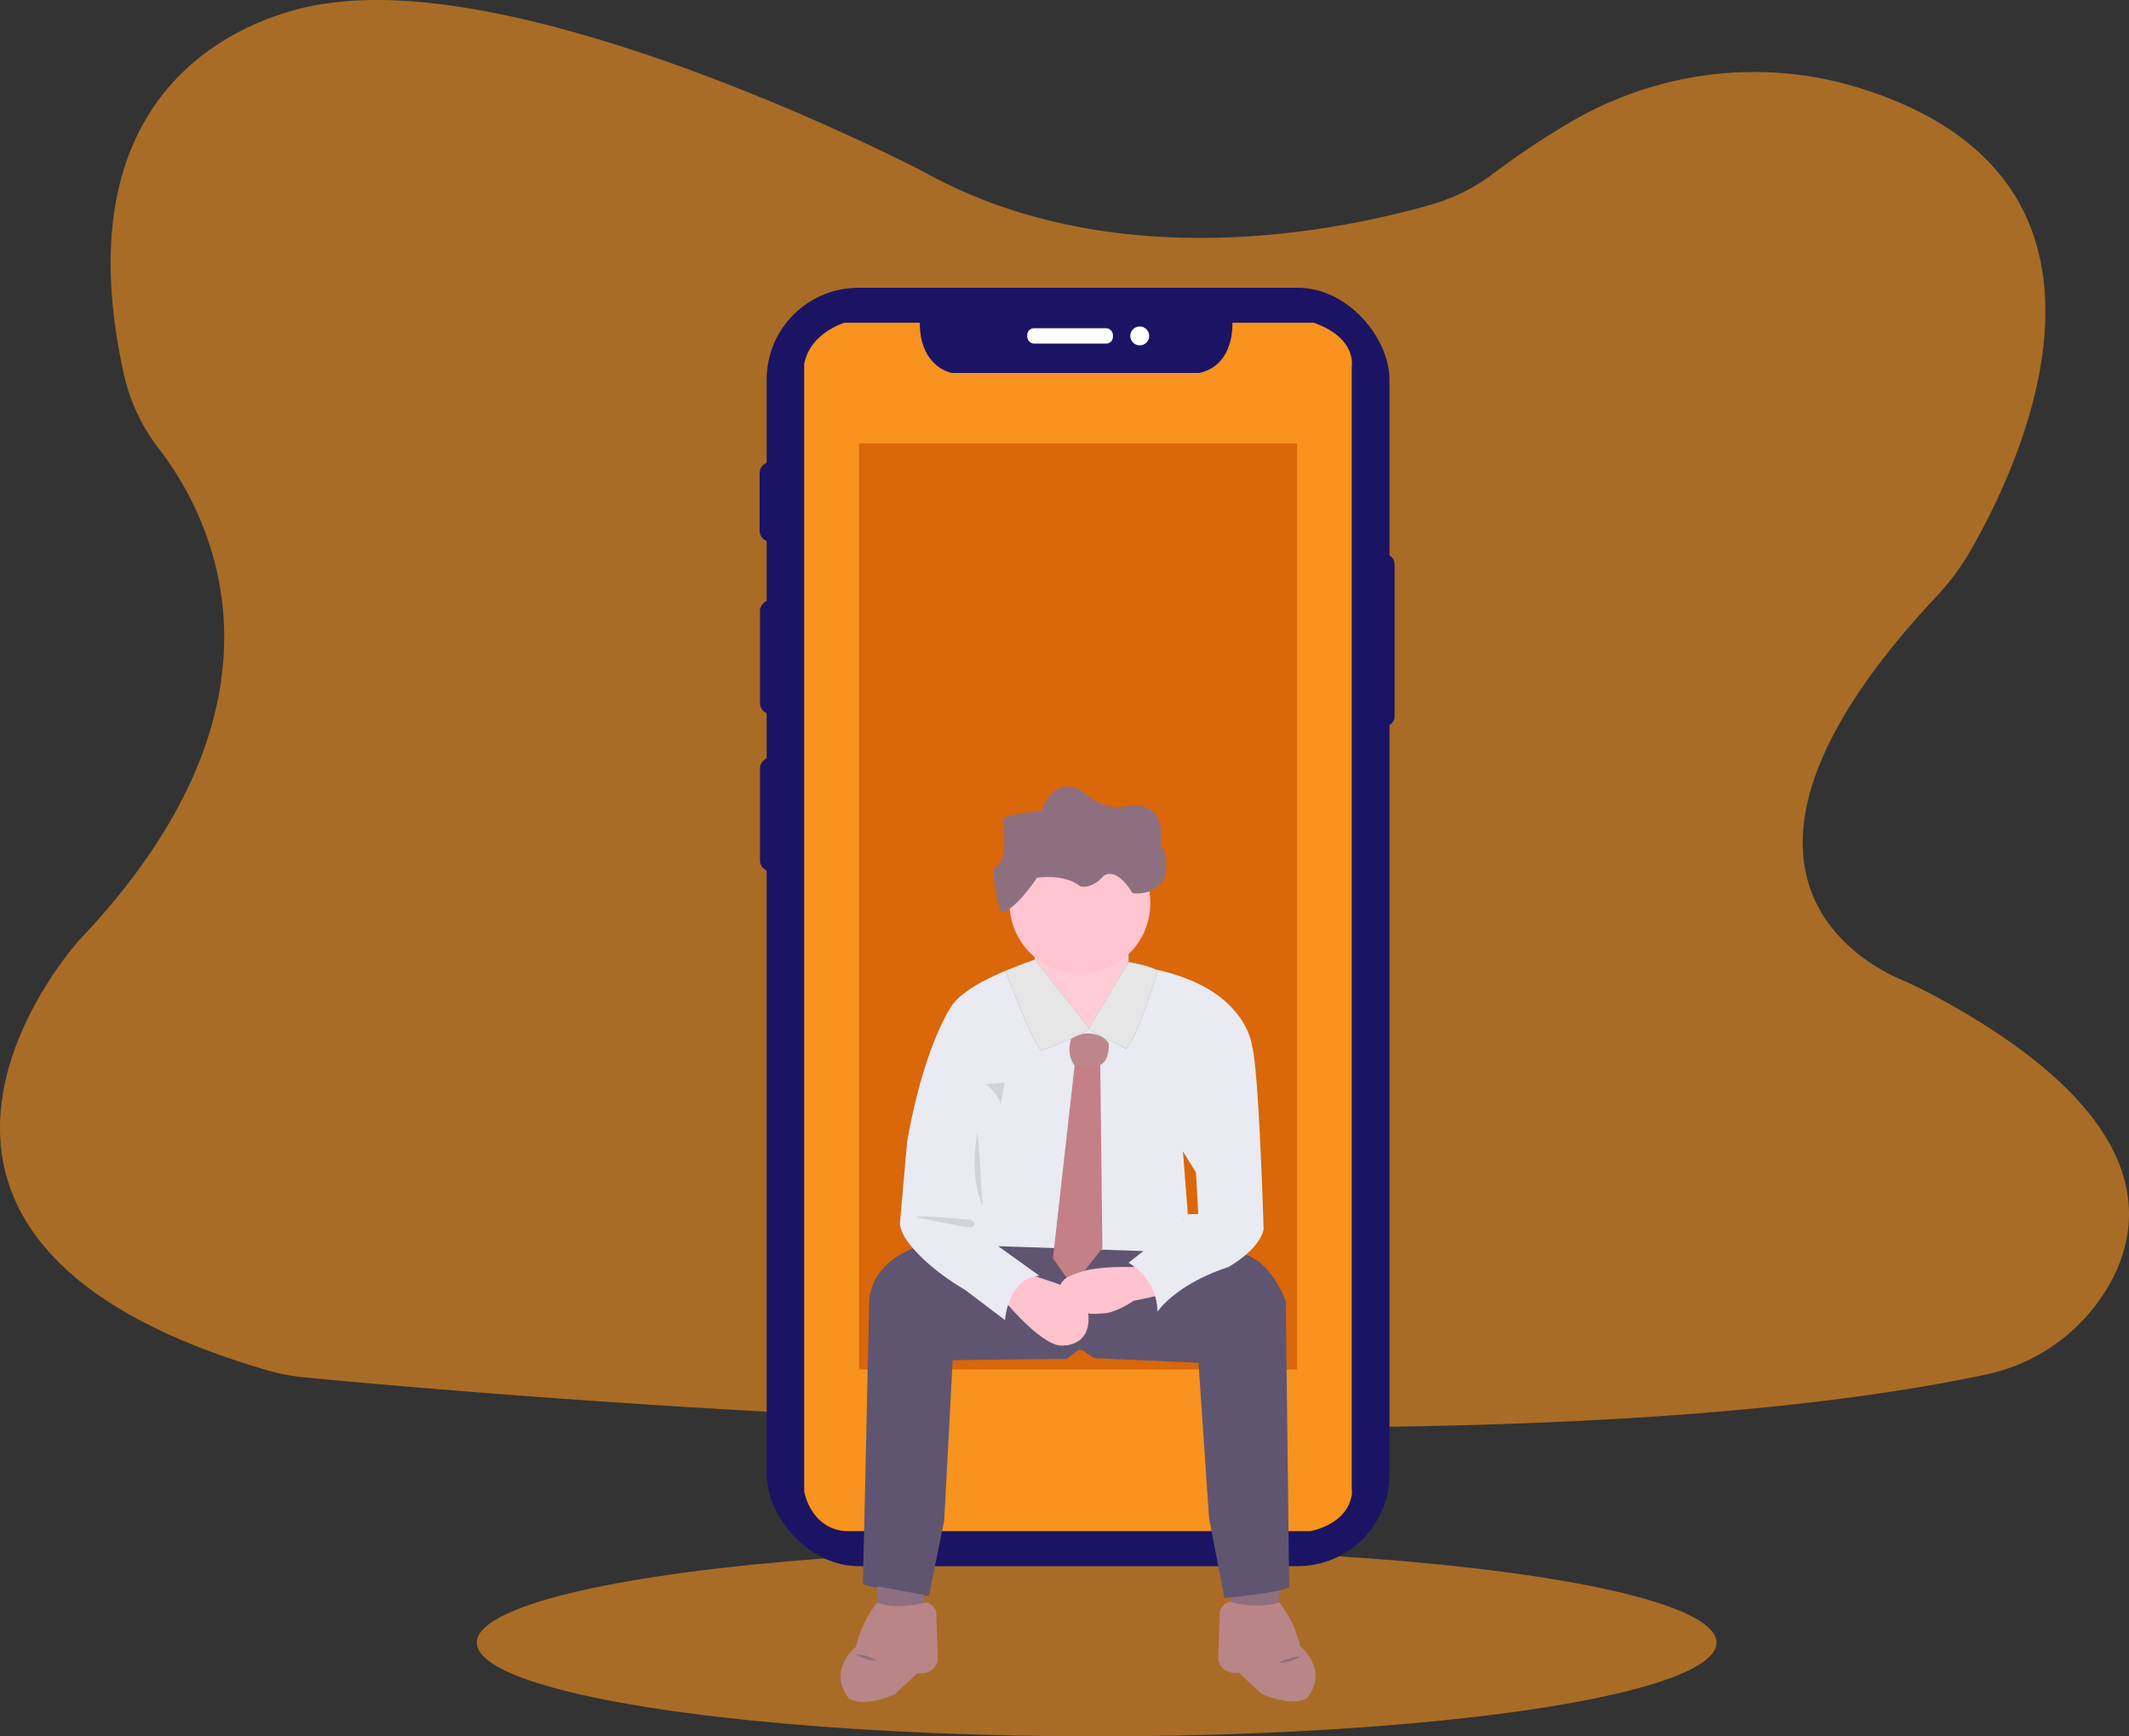 <svg xmlns="http://www.w3.org/2000/svg" viewBox="0 0 1007.88 822.2"><rect x="0" y="0" width="1007.88" height="822.2" fill="#333333" stroke="none"/><defs><style>.cls-1,.cls-3{fill:#f7931e;}.cls-1{opacity:0.6;}.cls-2{fill:#1b1464;}.cls-4{fill:#da6709;}.cls-5{fill:#fff;}.cls-6{fill:#8d6f81;}.cls-7{fill:#ba8587;}.cls-8{fill:#5f5570;}.cls-9{fill:#ffc2cf;}.cls-10{fill:#e9eaf2;}.cls-11{fill:#c48087;}.cls-12{fill:#ffcbd7;}.cls-13{fill:#ffc4d0;}.cls-14{fill:#8e6f7f;}.cls-15{fill:#e6e6e6;stroke:#ccc;stroke-miterlimit:10;stroke-width:0.25px;}.cls-16{fill:#bd868b;}.cls-17{fill:none;}.cls-18{fill:#d1d2da;}</style></defs><title>Mobile</title><g id="Layer_2" data-name="Layer 2"><g id="Layer_1-2" data-name="Layer 1"><path class="cls-1" d="M143.2,652.11c67.74,6.56,551.7,50.74,796.58-1.16a88.37,88.37,0,0,0,58.46-42.08c18.64-32.45,19.64-83.18-84.83-138.62-4.43-2.35-9-4.48-13.59-6.47-20.63-8.89-102.06-54.37,16.8-181.24a116.48,116.48,0,0,0,16-21.39c24.64-42.74,88-176.29-52.93-219.66-45.87-14.12-95.52-7.73-136.83,16.69A400.71,400.71,0,0,0,706.5,82.5a88.08,88.08,0,0,1-28.07,14.11c-41.26,12-150.16,35.75-241.79-15.6,0,0-180.43-94.12-281.23-79.46,0,0-132.86,12.08-96.84,175.32a89.55,89.55,0,0,0,16.56,35.51c23.69,30.63,71.41,118.16-37.8,233,0,0-127.78,140.47,89.49,203.54A90.27,90.27,0,0,0,143.2,652.11Z"/><ellipse class="cls-1" cx="519.17" cy="777.81" rx="293.45" ry="44.39"/><rect class="cls-2" x="362.94" y="136.26" width="294.84" height="605.34" rx="43.47"/><path class="cls-3" d="M639.91,703.62V173.34s2.52-13.32-18-20.52H583.39s1.44,19.8-15.48,23.76H450.55s-15.12-2.52-15.12-23.76H399.79s-16.2,4.68-19.08,19.44v534s2.88,17.34,19.44,18.78h220s18-2.88,19.9-17.82Z"/><rect class="cls-4" x="406.68" y="209.97" width="207.36" height="438.48"/><rect class="cls-5" x="486.31" y="155.44" width="40.56" height="7.24" rx="3.12"/><circle class="cls-5" cx="539.56" cy="159.06" r="4.48"/><rect class="cls-2" x="613.21" y="297.19" width="81.93" height="12.06" rx="4.95" transform="translate(957.4 -350.96) rotate(90)"/><rect class="cls-2" x="346.83" y="231.57" width="37.61" height="12.06" rx="4.95" transform="translate(603.24 -128.04) rotate(90)"/><rect class="cls-2" x="338.92" y="305.01" width="53.81" height="12.06" rx="4.95" transform="translate(676.86 -54.78) rotate(90)"/><rect class="cls-2" x="338.92" y="379.53" width="53.81" height="12.06" rx="4.95" transform="translate(751.38 19.74) rotate(90)"/><path class="cls-6" d="M582.68,760.6l.67-5.38,21.26-3.9h1.07l-.53,8.34A35.49,35.49,0,0,1,582.68,760.6Z"/><path class="cls-7" d="M605.56,758.74a50.48,50.48,0,0,1,9.89,20.78s13.72,10.49,3.63,24.21c0,0-4.84,5.25-21.79-1.61L586.39,792s-7.8,1.61-9.68-6.19l.8-23.13s2.29-5,5.79-4C583.3,758.74,595,762.17,605.56,758.74Z"/><path class="cls-6" d="M615.77,784.35s-6.45,3.83-10.09,2.82A22.44,22.44,0,0,1,615.77,784.35Z"/><path class="cls-8" d="M434.92,590.14s-21.53,5.92-23.41,25.29l-3,134.78s20.38,5.85,31.28,5.45L447,719.94l4-75.86,53.87-.61,5.45-4a2.34,2.34,0,0,1,2.62.2l5,3.43,49.44,2.22,5,73.64,7.27,37.74s25.42-2.43,30.67-5l-1.62-135.39s-6.86-20.38-21.59-22.8l-17-6-24,2s-60.73,1.21-76.27-2l-29.86,1.21Z"/><path class="cls-6" d="M438,760.6l-.68-5.38-21.25-3.9H415l.54,8.34A35.47,35.47,0,0,0,438,760.6Z"/><path class="cls-7" d="M415.16,759a50.34,50.34,0,0,0-9.89,20.78s-13.72,10.49-3.63,24.21c0,0,4.84,5.25,21.79-1.61l10.9-10.09s7.8,1.61,9.68-6.19L443.2,763s-2.28-5-5.78-4C437.42,759,425.72,762.44,415.16,759Z"/><path class="cls-6" d="M405,783.34s6.45,3.83,10.08,2.82A22.37,22.37,0,0,0,405,783.34Z"/><path class="cls-9" d="M522.35,621.91s4.84.27,14.39-6c0,0,15.34-2.83,17-4.44l-3.63-11.3-3.36-2.82h-5L536.2,600s-23.67-1.21-32.15,5.65c0,0-3.49,3.22-2,4.84l4.7,8.2s8.34,2.7,8.75,3.23S522.35,621.91,522.35,621.91Z"/><path class="cls-9" d="M502.67,637.17s15.54.94,12.18-17.62c0,0-3.63-8.75-17.89-12.92l-11.16-3.76h-6.33l-5.65,2.55-2,3.36-.59,4.31,6.59,5.51S493.73,637.3,502.67,637.17Z"/><path class="cls-10" d="M492,454.12s-32.15,9-41.43,22.06c0,0-13.05,18.42-21.12,64.43L426,579.35s0,2.42,2.15,6.19c0,0,6.46,12.1,28.79,25.28l18.83,14.26s1.35-19.91,16.28-21l-19.51-14,71.83,2.42,18-17.22L560,545.18l6.18,10,1.08,19.63-5.46.24-1.55,2.37-26,20.53a27.27,27.27,0,0,1,13.72,23.2s8.07-12.71,33.49-21.18c0,0,14.33-7.67,16.75-17.76,0,0-2.22-75.46-5.45-86.76,0,0-2.62-30.87-54.88-37.93Z"/><path class="cls-11" d="M521.88,591l-8.38,10.64c-6.29,1.76-7.4,2.57-8.55,3.33l-6.48-9.13,10.29-91.6h12.11Z"/><polygon class="cls-12" points="514.63 486.53 489.88 454.59 489.88 449.94 534.26 449.94 534.26 455.6 515.7 486.53 514.63 486.53"/><circle class="cls-13" cx="511.25" cy="427.68" r="33.33"/><path class="cls-14" d="M551.68,414.3s1.89-10.23-2.42-14.53c0,0,4.85-22.33-18-17.76,0,0-8.34,2.42-18.83-7.26,0,0-12.65-9.15-19.37,9.15,0,0-19.1,1.88-18,4.3,0,0,1.88,18.56-2.69,21.52,0,0-5.11-1.34,1.35,22.33,0,0,5.38.81,17.21-16.41,0,0,12.75-2.15,20.37,4,0,0,5.19,1.88,11.11-4.85,0,0,5.65-5.11,13.72,8.07C536.08,422.9,547.38,425.06,551.68,414.3Z"/><path class="cls-15" d="M515.58,486.87l-25.66-32.44s-9.12,3.2-13.8,5.47c0,0,12.59,34.12,16.86,37.51C493,497.41,514.54,489.59,515.58,486.87Z"/><path class="cls-15" d="M515.44,487l18.82-31.39s11.17,1.85,13.69,4.17c0,0-8.23,28.39-14.63,36.73C533.32,496.49,516.87,489.07,515.44,487Z"/><path class="cls-16" d="M518.4,504.75h-9.49s-4.44-4.64-1.81-12.91c0,0,4.44-2.43,6.86-2.43,0,0,7.06-.8,10.89,4.44C524.85,493.85,525.86,504.75,518.4,504.75Z"/><path class="cls-17" d="M504.25,605.58a12.52,12.52,0,0,1,6.85-1.94"/><path class="cls-18" d="M473.59,523.28l2-10.69-8.68.81S473.79,519.45,473.59,523.28Z"/><path class="cls-18" d="M465.15,570.93s0-.43-.07-1.21c-.29-5.28-1.48-26.43-2.36-33.29C462.72,536.43,458.49,556,465.15,570.93Z"/><path class="cls-18" d="M459.33,581.19s4.64-1.42,0-3.63c0,0-25.62-2.43-25.62-1.22C433.71,576.34,455.9,581.19,459.33,581.19Z"/></g></g></svg>